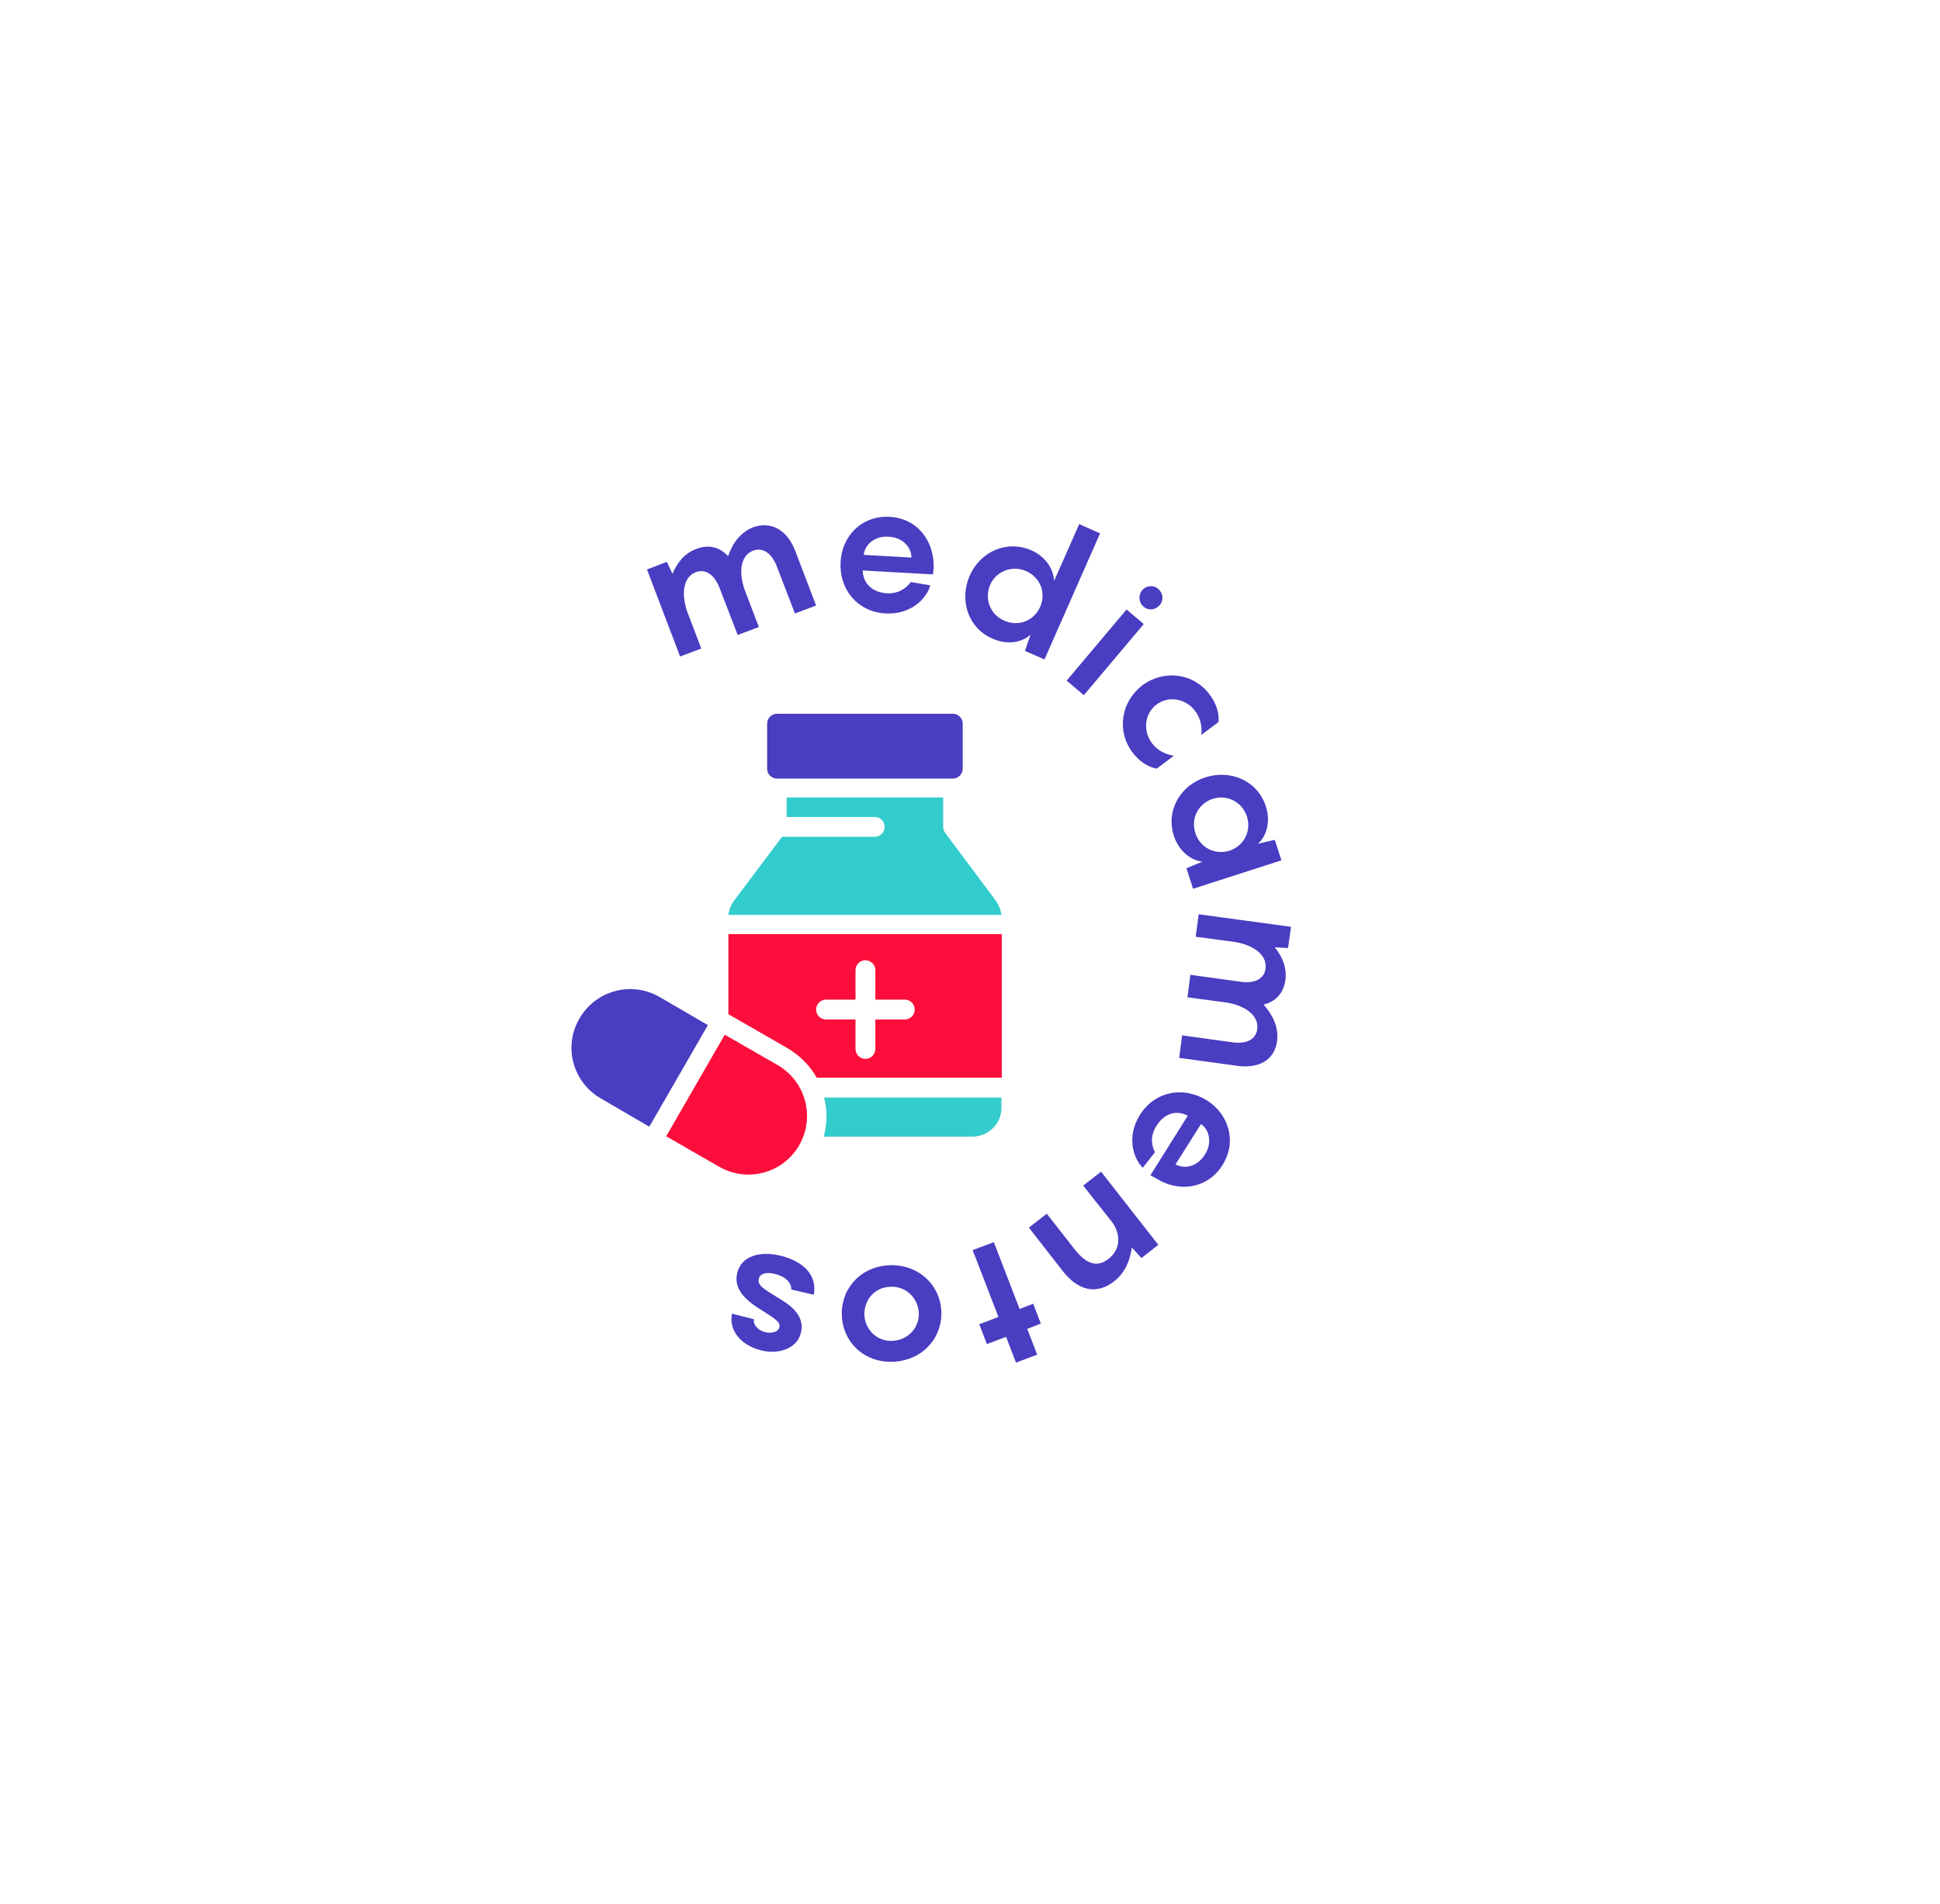 <?xml version="1.0" encoding="utf-8"?>
<!-- Generator: Adobe Illustrator 22.0.1, SVG Export Plug-In . SVG Version: 6.00 Build 0)  -->
<svg version="1.1" id="Capa_1" xmlns="http://www.w3.org/2000/svg" xmlns:xlink="http://www.w3.org/1999/xlink" x="0px" y="0px"
	 viewBox="0 0 586.2 575.4" style="enable-background:new 0 0 586.2 575.4;" xml:space="preserve">
<style type="text/css">
	.st0{fill:#493DC1;}
	.st1{fill:#33CCCC;}
	.st2{fill:#FB0E3B;}
</style>
<g>
	<path class="st0" d="M290.9,232.3c0,1.6-1.3,3-3,3h-53.1c-1.6,0-3-1.3-3-3v-13.6c0-1.6,1.3-3,3-3h53.1c1.6,0,3,1.3,3,3V232.3z"/>
	<path class="st1" d="M300.9,272.2c0.9,1.3,1.5,2.8,1.7,4.3h-82.5c0.2-1.6,0.8-3.1,1.7-4.3l14.5-19.3h28c1.6,0,3-1.3,3-3s-1.3-3-3-3
		h-26.6v-5.9H285v8.9c0,0.6,0.2,1.3,0.6,1.8L300.9,272.2z"/>
	<path class="st1" d="M293.8,343.5h-44.9c1.1-3.9,1.1-8,0.1-11.8h53.6v3C302.7,339.5,298.7,343.5,293.8,343.5z"/>
	<path class="st2" d="M201.3,343.4l17.7-30.7l16,9.2c8.4,4.9,11.4,15.6,6.5,24.2c-4.9,8.5-15.7,11.4-24.2,6.5L201.3,343.4z"/>
	<path class="st0" d="M175.1,307.8c4.9-8.5,15.7-11.4,24.2-6.5l14.6,8.5l-17.7,30.7l-14.6-8.5C173.1,327.1,170.1,316.3,175.1,307.8z
		"/>
	<path class="st2" d="M220.1,282.4v24.1l17.9,10.3c3.7,2.2,6.7,5.2,8.8,8.9h55.9v-43.4H220.1z M246.6,305.1c0-1.6,1.3-3,3-3h8.9
		v-8.9c0-1.6,1.3-3,3-3c1.6,0,3,1.3,3,3v8.9h8.9c1.6,0,3,1.3,3,3c0,1.6-1.3,3-3,3h-8.9v8.9c0,1.6-1.3,3-3,3c-1.6,0-3-1.3-3-3v-8.9
		h-8.9C248,308.1,246.6,306.8,246.6,305.1z"/>
</g>
<g>
	<g>
		<g>
			<path class="st0" d="M240.3,166.5l6.3,16.5l-6.4,2.4l-5.5-14.3c-1.5-3.8-4.1-5.8-7.1-4.7c-3.8,1.4-4.5,6.4-2.6,11.8l4.3,11.3
				l-6.4,2.4l-5.5-14.3c-1.5-3.8-4.1-5.8-7.1-4.7c-3.8,1.4-4.5,6.4-2.7,11.8l4.3,11.3l-6.4,2.4l-10-26.3l6-2.3l1.7,3.6
				c1.4-3.3,3.6-6.2,7.2-7.5c3.8-1.5,7.2-0.5,9.6,2.2c1.3-3.8,3.7-7.3,7.7-8.8C233.4,157.4,238,160.5,240.3,166.5z"/>
			<path class="st0" d="M281.9,173.6l-21.2-1.2c0,3.4,2.4,6.6,7.3,6.9c3.5,0.2,5.9-1.6,7.2-3.4l5.9,1c-1,3.8-5.7,8.9-13.5,8.5
				c-8.6-0.5-14.1-7.4-13.6-15.6c0.4-7.8,6.4-14.1,14.9-13.6c8.6,0.5,13.6,7.7,13.2,15.7L281.9,173.6z M261,167.7l14.4,0.8
				c0-3.1-2.6-6.1-6.9-6.3C264.4,161.9,261.3,164.5,261,167.7z"/>
			<path class="st0" d="M311.6,166.3c4.4,1.9,6.8,5.8,6.9,9.3l7.6-17.2l6.3,2.8l-16.8,38.1l-5.9-2.6l1.7-4.9
				c-2.6,2.4-7.1,3.2-11.5,1.2c-7.4-3.2-10.1-11.6-6.9-19C296.2,166.7,304.2,163.1,311.6,166.3z M303.5,187.6
				c4.4,1.9,9-0.1,10.8-4.2c1.8-4.1,0.2-8.8-4.2-10.8c-4.4-1.9-9.1,0.1-10.9,4.1C297.4,180.9,299.1,185.7,303.5,187.6z"/>
			<path class="st0" d="M327.5,210.1l-5.2-4.4l18.1-21.5l5.2,4.4L327.5,210.1z M345.1,178.4c1.3-1.5,3.4-1.7,4.9-0.4
				s1.7,3.4,0.4,4.9c-1.3,1.5-3.4,1.7-4.9,0.4C344.1,182.1,343.9,179.9,345.1,178.4z"/>
			<path class="st0" d="M361,214.7c-2.5-3.3-7.6-4.7-11.5-1.8c-3.9,2.9-4,8.2-1.5,11.6c1.6,2.1,3.7,3.4,6.7,3.9l-5.2,3.9
				c-2.5-0.5-5.1-2-7.3-4.9c-5-6.7-3.3-15.5,3-20.3c6.3-4.7,15.3-3.9,20.3,2.8c2.2,2.9,2.9,5.8,2.7,8.3l-5.2,3.9
				C363.3,219.2,362.6,216.8,361,214.7z"/>
			<path class="st0" d="M382.5,243.7c1.5,4.6,0.2,9-2.4,11.3l5.1-1.2l2,6.2l-26.7,8.6l-2-6.2l4.8-2c-3.5-0.4-7.1-3.2-8.6-7.8
				c-2.5-7.7,2-15.3,9.6-17.7C372,232.5,380,236,382.5,243.7z M361.2,251.8c1.5,4.5,6,6.6,10.3,5.3c4.2-1.4,6.7-5.7,5.3-10.3
				c-1.5-4.6-6.1-6.7-10.3-5.4C362.2,242.8,359.7,247.2,361.2,251.8z"/>
			<path class="st0" d="M373.8,322.1l-17.5-2.4l0.9-6.8l15.2,2.1c4.1,0.6,7.1-0.8,7.5-4c0.5-4-3.4-7-9.1-8l-12-1.6l0.9-6.8l15.2,2.1
				c4.1,0.6,7.1-0.8,7.5-4c0.5-4-3.4-7-9.1-8l-12-1.6l0.9-6.8l27.9,3.8l-0.9,6.4l-4-0.2c2.3,2.8,3.7,6.2,3.2,9.9
				c-0.6,4.1-3,6.5-6.6,7.4c2.7,3,4.6,6.7,4.1,11C385.1,320.5,380.2,323,373.8,322.1z"/>
			<path class="st0" d="M347.6,355.2l11.3-18c-3-1.7-6.9-1.1-9.5,3.1c-1.9,3-1.5,5.9-0.4,7.9l-3.7,4.7c-2.8-2.7-5-9.3-0.9-15.9
				c4.6-7.3,13.2-8.8,20.2-4.5c6.6,4.1,9.3,12.4,4.8,19.6c-4.6,7.3-13.3,8.3-20.1,4L347.6,355.2z M362.9,339.7l-7.7,12.2
				c2.8,1.5,6.6,0.7,8.9-3C366.3,345.4,365.5,341.5,362.9,339.7z"/>
			<path class="st0" d="M321.1,384.1L310.9,371l5.4-4.2l8.3,10.6c4,5.2,7.3,5.4,10.3,3.1c3.8-2.9,3.8-7.5,1.1-11.2l-8.7-11l5.4-4.2
				l17.3,22.1l-5.1,4L342,377c-0.5,3.8-2,7.6-5.3,10.2C331.3,391.4,325.8,390.1,321.1,384.1z"/>
			<path class="st0" d="M295.9,400.2l5.8-2.2l-7.8-20.2l6.4-2.4l7.8,20.2l4.1-1.6l2.3,6l-4.1,1.6l3,7.8l-6.4,2.4l-3-7.8l-5.8,2.2
				L295.9,400.2z"/>
			<path class="st0" d="M284.4,395.8c0.6,8-5.1,15-13.9,15.7c-8.7,0.7-15.5-5.3-16.1-13.4c-0.6-8,5-15,13.8-15.7
				C277,381.8,283.8,387.8,284.4,395.8z M261.2,397.7c0.4,4.4,4,7.9,8.8,7.5c4.8-0.4,8-4.4,7.6-8.8c-0.4-4.4-4.1-7.9-8.9-7.5
				C264,389.2,260.9,393.2,261.2,397.7z"/>
			<path class="st0" d="M239.1,389.7c0.1-2-1.7-3.9-4.9-4.7c-2.3-0.6-4.5-0.3-4.9,1.4c-0.5,2.2,1.5,3.1,6.6,6.3
				c4.3,2.6,7.2,5.7,6.1,10.1c-1.2,4.9-6.9,6.6-12,5.3c-6.7-1.7-9.8-6.5-8.8-11.1l6.6,1.7c-0.3,2,1.6,3.4,3.4,3.9
				c1.7,0.4,3.9,0.1,4.3-1.5c0.4-1.7-1.4-2.6-6.7-6c-5.5-3.6-6.9-7-6-10.5c1.3-5.1,6.9-6.6,13.1-5.1c6.9,1.7,11.1,5.9,10,11.8
				L239.1,389.7z"/>
		</g>
	</g>
</g>
</svg>

